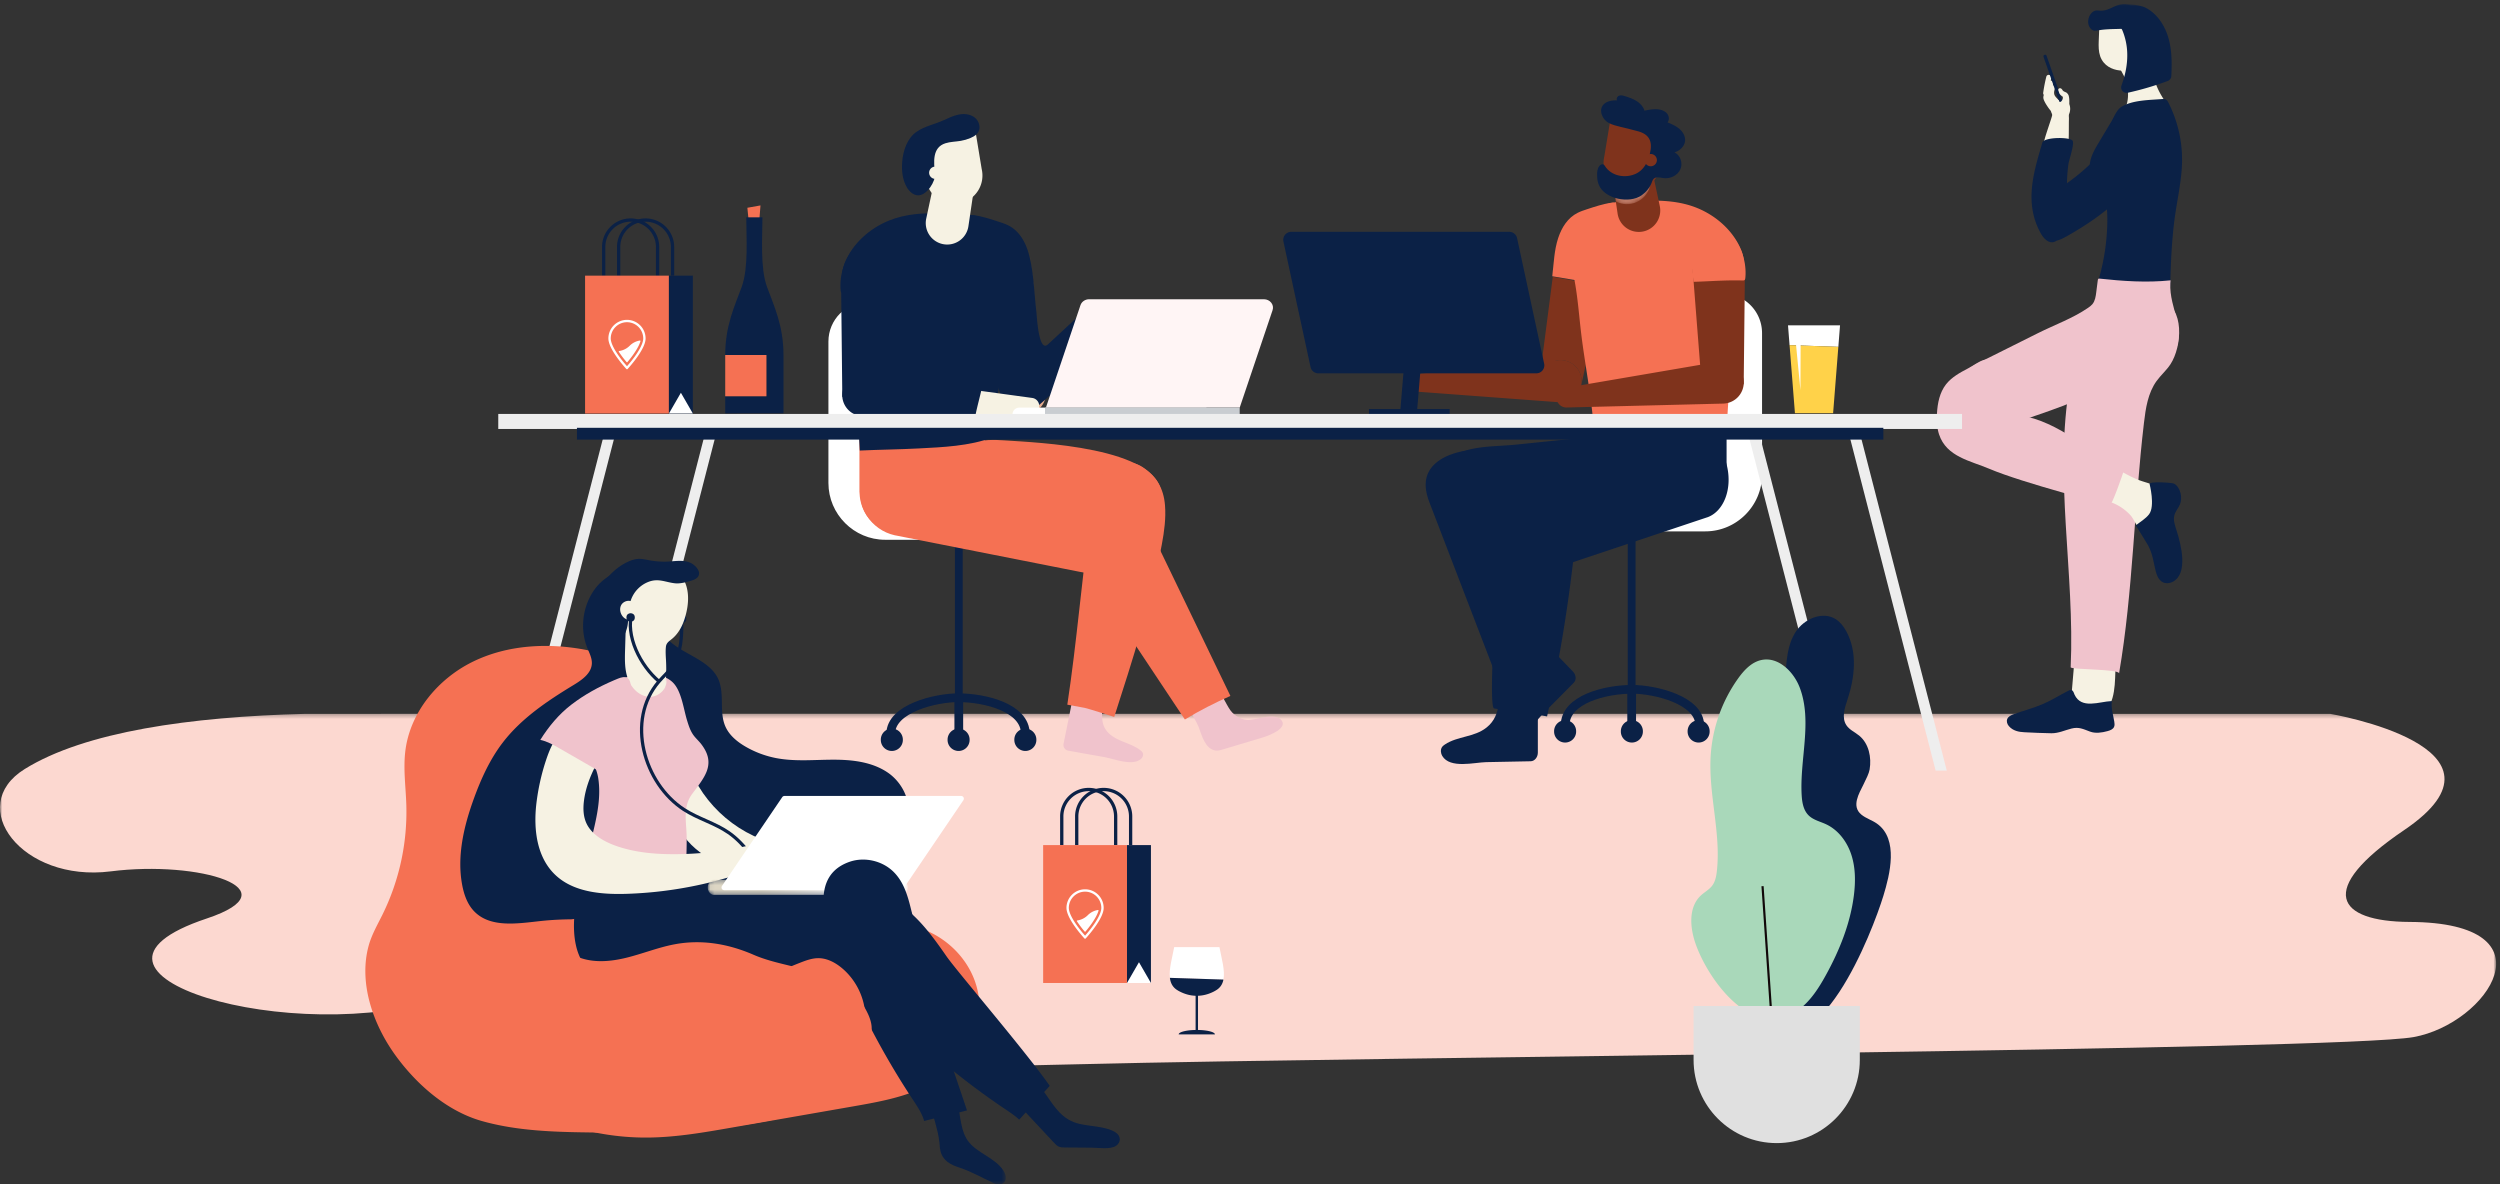 <svg xmlns="http://www.w3.org/2000/svg" xmlns:xlink="http://www.w3.org/1999/xlink" width="572" height="271" viewBox="0 0 572 271">
    <rect x="0" y="0" width="572" height="271" fill="#333333" stroke="none"/>
    <defs>
        <path id="a" d="M0 .3h571.113v81.407H0z"/>
        <path id="c" d="M0 271h571.114V.925H0z"/>
        <path id="e" d="M9.738 1.195l-.642 2.639c-.842 3.45-4.7 5.192-7.84 3.537L.484.424l9.254.771z"/>
        <linearGradient id="f" x1="62.074%" x2="37.36%" y1="93.214%" y2="-39.923%">
            <stop offset="0%" stop-color="#BA7460"/>
            <stop offset="100%" stop-color="#DFAC9A"/>
        </linearGradient>
        <path id="h" d="M2.408.297C.973.297.39 2.478 1.565 3.451c.248.205.542.314.843.314h42.808c1.436 0 2.019-2.182.843-3.155a1.322 1.322 0 0 0-.843-.313H2.408z"/>
        <linearGradient id="i" x1="73.441%" x2="29.097%" y1="51.175%" y2="48.952%">
            <stop offset="0%" stop-color="#FFF"/>
            <stop offset="100%" stop-color="#DDD6C4"/>
        </linearGradient>
        <path id="k" d="M.346.988h18.107v22.501H.346z"/>
        <path id="m" d="M0 271h571.114V.925H0z"/>
        <path id="o" d="M0 271h571.114V.925H0z"/>
    </defs>
    <g fill="none" fill-rule="evenodd">
        <g>
            <g transform="translate(0 163.008)">
                <mask id="b" fill="#fff">
                    <use xlink:href="#a"/>
                </mask>
                <path fill="#FCD8D0" d="M69.826.322c2.053-.05 463.32 0 463.32 0s45.04 7.59 16.912 26.604c-20.262 13.699-15.433 20.921 1.254 21.004 33.634.165 17.811 23.307.92 26.345-16.892 3.038-236.802 4.498-304.711 6.2-148.933 3.733-135.625-1.652-122.076-7.626 13.56-5.977.187-15.77-23.428-7.725-34.638 11.8-92.864-5.275-54.696-17.986 20.01-6.664-1.704-13.355-22.009-10.776C5.007 38.94-8.073 21.463 5.664 12.942 19.4 4.42 43.55.976 69.826.322" mask="url(#b)"/>
            </g>
            <path fill="#0B2146" d="M345.693 151.758c1.218 1.818 2.089 3.543 1.766 5.969-.475 3.566-3.383 5.928-4.15 9.39-.068.312-.118.643-.036.978.161.654.803 1.157 1.428 1.322 3.363.885 6.304-4.06 8.204-5.976l7.173-7.227c.638-.638.552-1.8-.192-2.568l-8.005-8.28-1.177-1.232c-1.949-2.041-4.872-2.267-6.476-.5-1.386 1.527-1.275 4.14.128 6.19.464.678.921 1.311 1.337 1.934"/>
            <mask id="d" fill="#fff">
                <use xlink:href="#c"/>
            </mask>
            <path fill="#0B2146" d="M372.43 157.718h1.781v-39.344h-1.781z" mask="url(#d)"/>
            <path stroke="#0B2146" stroke-width="2" d="M388.9 165.974c0-5.81-10.27-8.246-15.401-8.256-6.108-.012-15.401 2.242-15.401 8.256M373.326 167.527v-9.65" mask="url(#d)"/>
            <path fill="#0B2146" d="M355.578 167.375a2.52 2.52 0 1 0 5.04 0 2.521 2.521 0 1 0-5.04 0M370.852 167.375a2.52 2.52 0 1 0 5.04 0 2.521 2.521 0 1 0-5.04 0M386.125 167.375a2.52 2.52 0 1 0 5.04 0 2.521 2.521 0 1 0-5.04 0" mask="url(#d)"/>
            <path fill="#FFF" d="M375.052 105.167V76.22c0-5.01 4.056-9.071 9.062-9.071h9.978c5.006 0 9.064 4.06 9.064 9.071v32.362c0 7.147-5.842 12.995-12.983 12.995h-32.534a1.528 1.528 0 0 1-1.527-1.53c0-.843.683-1.527 1.527-1.527h4.073c7.367 0 13.34-5.979 13.34-13.353" mask="url(#d)"/>
            <path fill="#0B2146" d="M342.97 160.963c-.388 2.154-.96 4-2.878 5.52-2.818 2.23-6.55 1.904-9.505 3.858-.266.176-.532.38-.705.677-.34.582-.227 1.39.108 1.945 1.801 2.976 7.351 1.47 10.046 1.416l10.175-.2c.903-.014 1.647-.91 1.647-1.98v-11.523l.01-1.703c.017-2.825-1.927-5.022-4.307-4.868-2.057.132-3.792 2.086-4.209 4.538-.136.809-.248 1.583-.381 2.32" mask="url(#d)"/>
            <path fill="#7F331C" d="M357.961 82.498a4.828 4.828 0 0 0-5.65 3.837c-.02.106-.031.212-.044.318l-.005-.002 3.015-23.311 11.537 2.075 1.88-8.505v-.001l-6.886 31.143a4.83 4.83 0 0 0-3.847-5.554" mask="url(#d)"/>
            <path fill="#7A483A" d="M361.83 88.427h-.003c.011-.04.017-.081.028-.122l-.026.122zM368.643 56.002l-.132.632zM361.938 87.948c-.02.121-.052.24-.083.358l.097-.46c-.006.035-.007.068-.014.102M352.397 86.547l9.43 1.88a4.828 4.828 0 0 1-5.498 3.417 4.83 4.83 0 0 1-3.932-5.297M355.14 63.201l1.078-8.887-1.056 8.89z" mask="url(#d)"/>
            <path fill="#F57153" d="M356.532 54.406c.79-2.357 2.147-4.56 4.426-5.707.682-.344 1.41-.584 2.136-.822 1.859-.612 3.728-1.226 5.663-1.511.325-.048.763-.015.837.305.03.126-.015.255-.042.38-.114.51.162.952.093 1.453-.09.648-.333 1.306-.495 1.941-.336 1.311-.67 2.683-.53 4.047.211 2.044-.865 3.766-.865 5.738-.069.324-1.005 4.933-1.036 4.927l-11.557-1.953c.355-2.985.429-5.992 1.37-8.798" mask="url(#d)"/>
            <path fill="#7F331C" d="M356.18 82.426l.003.04c.214-.04.432-.07.656-.08a4.829 4.829 0 0 1 5.034 4.615 4.83 4.83 0 0 1-5.102 5.036v.003l-33.04-2.462-.194-3.961 32.644-3.191z" mask="url(#d)"/>
            <path fill="#0B2146" d="M328.652 111.564a6.96 6.96 0 0 1 .547-2.342c.424-.981-.001-2.065.681-2.837 4.124-4.656 11.344-4.077 16.885-4.646 6.372-.655 12.743-1.31 19.116-1.963 1.153-.12 2.307-.238 3.462-.345.096-.006.19-.022.286-.024 4.273-.086 8.016 4.375 8.36 9.963.344 5.588-2.842 10.187-7.115 10.272-.097.002-.192-.011-.288-.009l-19.59-.159c-4.032-.032-8.048.49-12.086.158-3.428-.28-8.144-.9-9.756-4.906a7.357 7.357 0 0 1-.502-3.162" mask="url(#d)"/>
            <path fill="#0B2146" d="M331.788 104.057c8.558-3.22 12.742 1.72 14.6 8.573a247.644 247.644 0 0 1 7.289 38.984c-.673.338-11.998 1.389-11.901 1.64l-6.052-15.746-8.651-22.51c-1.252-3.256-1.53-6.649 1.673-9.24.897-.725 1.93-1.282 3.042-1.701M362.145 112.356c-.134.177-.261.36-.381.55-3.461 5.512 5.826 6.85 9.175 6.854l11.779.019c6.821 0 12.11-3.423 12.324-10.158V89.247l-14.57.036c-2.911.007-6.136-.382-9.018.022-2.063.289-1.805-.179-2.656 1.859-1.07 2.556-.518 6.614-.984 9.394-.593 3.537-1.736 7.08-4.013 9.849-.541.658-1.145 1.27-1.656 1.949" mask="url(#d)"/>
            <path fill="#0B2146" d="M344.553 115.206c2.648-4.295 20.612-11.732 22.899-13.342a22.26 22.26 0 0 1 16.466-3.787c4.844.783 9.708 1.771 11.246 8.662 1.193 5.355-.873 10.292-4.478 11.602-.081.03-.164.048-.245.077l-33.445 11.185c-.07.03-.134.064-.209.092a4.915 4.915 0 0 1-.548.16c-2.78.646-6.468-.727-9.501-3.693-3.662-3.584-4.285-7.549-2.185-10.956" mask="url(#d)"/>
            <path fill="#F57153" d="M362.075 50.6c.251-.301.516-.591.783-.879.486-.523.984-1.04 1.553-1.472 3.195-2.418 7.775-2.193 11.559-2.317 4.219-.136 8.459.06 12.412 1.687 4.346 1.789 8.228 5.228 10.021 9.633 1.883 4.629-.758 10.4-1.275 15.214a484.102 484.102 0 0 0-2.171 27.733c-4.475-.208-8.958-.244-13.435-.48-5.489-.287-11.67-.529-16.935-2.524-.541-6.735-1.867-13.423-2.718-20.125-.555-4.377-.834-8.874-1.67-13.207-.743-3.858-1.068-9.049 1.265-12.464.19-.277.396-.542.611-.8" mask="url(#d)"/>
            <path fill="#7F331C" d="M375.831 52.988a4.91 4.91 0 0 0 3.91-5.931l-2.418-11.324-8.918 1.612 1.69 11.455a4.908 4.908 0 0 0 5.736 4.188" mask="url(#d)"/>
            <g mask="url(#d)">
                <g transform="translate(368.441 38.714)">
                    <mask id="g" fill="#fff">
                        <use xlink:href="#e"/>
                    </mask>
                    <path fill="url(#f)" d="M9.738 1.195L.484.424l.772 6.947c3.14 1.655 6.998-.087 7.84-3.537l.642-2.639z" mask="url(#g)"/>
                </g>
            </g>
            <path fill="#7F331C" d="M371.914 43.596a6.486 6.486 0 0 0 7.787-4.852l2.193-9.431-13.25-3.085-1.578 9.573a6.492 6.492 0 0 0 4.848 7.795" mask="url(#d)"/>
            <path fill="#0B2146" d="M368.032 28.101c.85.485 1.943.717 2.794.938 1.362.355 2.745.636 4.097 1.032 3.159.927 3.217 3.263 2.265 6.13-.484 1.456-1.424 2.824-2.801 3.498-2.463 1.206-5.72.616-7.184-1.723-.079-.125-.163-.255-.29-.33-.289-.174-.668.001-.9.246-.52.552-.61 1.376-.6 2.135.01.785.098 1.583.406 2.305 1.39 3.247 7.01 4.286 9.74 2.384 1.097-.765 2.02-1.875 2.425-3.133.434-1.354 1.454-1.002 2.67-.837 1.513.206 3.16-.578 3.799-1.968.638-1.389.059-3.268-1.326-3.911 1.199-.367 2.288-1.354 2.417-2.602.108-1.044-.47-2.064-1.261-2.754-.79-.689-1.775-1.106-2.742-1.513.471-.577.346-1.485-.136-2.052-.482-.566-1.233-.837-1.97-.933-1-.13-2.2.094-3.182.305-.275-.93-.982-1.688-1.8-2.206-.82-.52-1.752-.83-2.678-1.116-.43-.132-.898-.26-1.323-.11-.424.151-.724.711-.449 1.07-.928-.024-1.902.077-2.678.588-1.816 1.196-.89 3.647.707 4.557" mask="url(#d)"/>
            <path fill="#7F331C" d="M376.322 36.32a1.404 1.404 0 1 0 2.736.636 1.404 1.404 0 0 0-2.736-.636M398.96 87.916h-9.624l-2.112-26.95a5.381 5.381 0 0 1 2.07-4.653c1.696-1.303 3.846-1.332 5.718-.335 1.341.714 2.315 1.993 2.941 3.38.717 1.588 1.276 3.5 1.257 5.248l-.039 3.666c-.031 2.832-.062 5.664-.091 8.496l-.12 11.148" mask="url(#d)"/>
            <path fill="#F57153" d="M387.477 64.483l-.556-4.828c-.249-2.158-.885-4.483-.151-6.598.293-.845.836-1.636 1.624-2.06.653-.35 1.416-.405 2.143-.354.651.045 1.708.082 2.265.402a13.172 13.172 0 0 1 5.166 5.432 13.16 13.16 0 0 1 1.331 4.441c.095.811.118 1.636.054 2.45-.063.81-.156.823-.902.802-3.638-.098-7.334.206-10.974.313" mask="url(#d)"/>
            <path fill="#7F331C" d="M356.147 90.956a2.249 2.249 0 0 1 1.867-2.181l34.905-5.977.006.042c1.031-.27 2.182-.248 3.431.421 1.35.724 2.36 2.044 2.57 3.563a4.832 4.832 0 0 1-4.694 5.518l-.021-.002v.004l-35.763.893a2.246 2.246 0 0 1-2.3-2.281" mask="url(#d)"/>
            <path fill="#0B2146" d="M351.514 85.42h-49.879a1.83 1.83 0 0 1-1.788-1.444l-6.196-28.718a1.831 1.831 0 0 1 1.789-2.218h49.879a1.83 1.83 0 0 1 1.788 1.445l6.195 28.718a1.83 1.83 0 0 1-1.788 2.218M313.225 94.813h18.455V93.59h-18.455z" mask="url(#d)"/>
            <path fill="#0B2146" d="M324.253 93.685h-3.843l1.022-12.238a1.917 1.917 0 0 1 1.908-1.757c1.12 0 2.002.96 1.909 2.077l-.996 11.918zM344.794 115.487c-3.174 5.959-2.266 14.684-2.574 21.33-.106 2.263-1.61 25.072-.368 25.276 4.033.659 8.109 1.06 12.118 1.826a354.31 354.31 0 0 0 7.268-48.896c.726-9.354-13.681-4.725-16.444.464M218.487 159.641h1.78V120.3h-1.78z" mask="url(#d)"/>
            <path stroke="#0B2146" stroke-width="2" d="M203.798 167.897c0-5.81 10.27-8.246 15.401-8.256 6.108-.011 15.401 2.242 15.401 8.256M219.371 169.45v-9.65" mask="url(#d)"/>
            <path fill="#0B2146" d="M237.12 169.299a2.52 2.52 0 1 1-5.04 0 2.521 2.521 0 1 1 5.04 0M221.846 169.299a2.52 2.52 0 1 1-5.04 0 2.521 2.521 0 1 1 5.04 0M206.572 169.299a2.52 2.52 0 1 1-5.04 0 2.521 2.521 0 1 1 5.04 0" mask="url(#d)"/>
            <path fill="#FFF" d="M217.646 107.091V78.144c0-5.01-4.057-9.071-9.062-9.071h-9.979c-5.005 0-9.063 4.06-9.063 9.071v32.362c0 7.147 5.842 12.995 12.983 12.995h32.534c.843 0 1.526-.685 1.526-1.53 0-.843-.683-1.528-1.526-1.528h-4.073c-7.367 0-13.34-5.978-13.34-13.352" mask="url(#d)"/>
            <path fill="#F0C3CC" d="M280.735 161.254c.24.433.492.859.777 1.263.905 1.286 2.88 2.422 4.501 2.207 1.745-.23 3.455-.85 5.214-.764.647.031 1.329.18 1.793.631 2.03 1.983-2.811 3.755-4.144 4.155-3.03.91-6.063 1.819-9.093 2.727-.568.172-1.164.344-1.747.237-2.351-.43-3.057-3.49-3.769-5.334-.506-1.31-1.364-2.444-1.9-3.738-.403-.97-1.044-3.45-.148-4.3.217-.206.501-.322.76-.474.51-.301.924-.75 1.449-1.026 1.488-.779 3.363.105 4.447 1.39.764.907 1.282 1.986 1.86 3.026" mask="url(#d)"/>
            <path fill="#E6AC8E" d="M229.851 91.313h.002c-.011-.04-.017-.082-.027-.122l.025.122zM223.037 58.887l.132.632zM229.742 90.834c.022.122.052.239.083.357l-.097-.46c.006.035.007.069.014.103" mask="url(#d)"/>
            <path fill="#E6AC8E" d="M239.283 89.433l-9.43 1.88a4.826 4.826 0 0 0 5.498 3.415 4.827 4.827 0 0 0 3.932-5.295M239.242 89.114a4.826 4.826 0 0 0-9.513 1.618l.097.46c.01.04.016.081.027.12l9.43-1.88c-.011-.106-.022-.212-.04-.318" mask="url(#d)"/>
            <path fill="#D18334" d="M236.54 66.086l-1.078-8.887 1.056 8.891z" mask="url(#d)"/>
            <path fill="#F57153" d="M266.183 114.804c-.083-.558-.402-1.073-.43-1.643-.545-10.916-28.59-11.892-35.947-12.406-2.488-.173-5.052-.202-7.393.653-4.244 1.549-8.863 7.139-8.732 11.824.126 4.544 3.223 9.265 8.12 9.415.108.003.215-.008.322-.005l21.917.12c3.471.018 6.93.369 10.402.401 2.73.025 6.142.524 8.562-1.036 2.478-1.596 3.587-4.544 3.179-7.323" mask="url(#d)"/>
            <path fill="#F57153" d="M233.474 112.186c7.054 3.838-5.954 10.439-12.733 10.46l-11.779.018c-6.821 0-12.11-3.422-12.324-10.157V92.132l26.116.064s3.057 15.82 10.72 19.99" mask="url(#d)"/>
            <path fill="#F57153" d="M258.997 115.353c-5.482-3.658-27.607-9.031-30.623-10.22-5.972-2.352-12.553-3.335-18.934-2.492-5.41.715-11.086 1.63-12.43 7.742-1.202 5.475 2.256 10.888 7.725 12.092.124.027.247.04.37.067l50.822 10.046c.113.03.221.067.335.092.272.06.544.104.82.135 3.99.454 7.203-1.871 8.085-5.883.964-4.39-1.543-8.49-6.17-11.579" mask="url(#d)"/>
            <path fill="#F0C3CC" d="M252.156 163.666c.022 1.525.234 2.863 1.591 4.155 1.995 1.898 5.09 2.168 7.236 3.894.193.156.382.33.483.557.197.443-.007.981-.357 1.316-1.883 1.8-6.21.037-8.406-.355l-8.289-1.48a1.328 1.328 0 0 1-1.073-1.571l1.592-7.885.226-1.167a3.512 3.512 0 0 1 4.193-2.763c1.663.361 2.812 1.928 2.813 3.66 0 .572-.016 1.116-.009 1.639" mask="url(#d)"/>
            <path fill="#0B2146" d="M224.96 68.043l.112-.018-.111.018zm.316-.053l.324-.055-.324.055zm25.517.59l-11.016 10.206c-2.175 2.015-2.535-6.51-2.666-7.596-.554-4.568-.573-9.493-1.963-13.898-.79-2.358-2.147-4.56-4.425-5.708-.682-.344-1.411-.584-2.137-.822-1.858-.611-3.728-1.226-5.663-1.51-.325-.049-.763-.014-.837.305-.029.126.015.255.042.38.114.51-.162.952-.092 1.452.09.649.332 1.307.494 1.941.336 1.313.67 2.683.53 4.047-.192 1.854.508 3.839.85 5.654l-.653-3.425c.83 4.95 1.623 9.905 2.38 14.867.714 4.68 1.18 9.439 2.681 13.952.496 1.53 1.242 4.24 2.97 4.859 1.464.524 2.915 1.207 4.387.707a4.94 4.94 0 0 0 1.969-1.24l19.876-17.438c-1.14-1.293-5.59-5.435-6.727-6.732z" mask="url(#d)"/>
            <path fill="#F57153" d="M281.514 159.226l-17.39-36.07c-.068-.122-2.104-4.004-2.179-4.124-2.197-3.543-11.223-5.482-14.992-3.625-3.769 1.858-3.58 5.477-1.383 9.02.085.137 1.428 3.942 1.428 3.942l24.1 36.253c3.347-2.042 6.836-3.812 10.416-5.396" mask="url(#d)"/>
            <path fill="#0B2146" d="M229.605 53.485c-.251-.3-.516-.591-.783-.878-.486-.524-.984-1.042-1.553-1.473-3.195-2.418-7.775-2.193-11.559-2.316-4.219-.137-8.459.059-12.412 1.686-4.346 1.789-8.228 5.228-10.021 9.634-1.883 4.629.758 10.398 1.275 15.213.99 9.221 1.713 18.47 2.171 27.733 4.475-.208 8.958-.244 13.435-.479 5.489-.287 11.67-.53 16.936-2.524.54-6.736 1.866-13.423 2.717-20.125.555-4.378.834-8.874 1.67-13.207.743-3.859 1.068-9.05-1.265-12.464-.19-.278-.396-.542-.611-.8" mask="url(#d)"/>
            <path fill="#F57153" d="M261.312 106.8c-2.528-1.635-6.415-1.26-8.6 1.094-.881.948-1.443 2.15-1.855 3.378-.697 2.072-1.002 4.253-1.303 6.42-2.015 14.496-3.162 29.094-5.352 43.536-.002.019 3.732.685 3.975.73.763.14 6.755 2.079 6.756 2.076 4.191-13.009 8.393-26.06 10.898-39.495.543-2.914.962-5.973.72-8.94-.32-3.917-1.978-6.69-5.24-8.8" mask="url(#d)"/>
            <path fill="#F6F2E3" d="M215.849 55.874a4.911 4.911 0 0 1-3.912-5.932l2.42-11.324 8.918 1.612-1.69 11.455a4.907 4.907 0 0 1-5.736 4.189" mask="url(#d)"/>
            <path fill="#F6F2E3" d="M219.766 46.482a6.486 6.486 0 0 1-7.787-4.853l-2.193-9.43 13.25-3.085 1.578 9.573a6.493 6.493 0 0 1-4.848 7.795" mask="url(#d)"/>
            <path fill="#0B2146" d="M223.408 30.74c-.38.365-.87.628-1.36.836-.709.3-1.452.52-2.21.65-1.177.202-2.395.195-3.533.556-3.065.972-2.65 4.355-2.385 6.945.183 1.799-1.86 4.946-3.786 4.97-1.137.014-2.093-.88-2.665-1.864-.992-1.706-1.198-3.768-1.052-5.737.198-2.658 1.141-5.462 3.337-6.97 1.858-1.275 4.007-1.65 6.02-2.56 1.155-.52 2.303-1.094 3.544-1.344 1.241-.251 2.62-.137 3.634.62 1.016.757 1.515 2.264.883 3.362-.116.2-.26.378-.427.536" mask="url(#d)"/>
            <path fill="#F6F2E3" d="M215.358 39.205a1.404 1.404 0 1 1-2.736.636 1.404 1.404 0 0 1 2.736-.636" mask="url(#d)"/>
            <path fill="#0B2146" d="M192.72 90.801h9.624l2.113-26.95a5.381 5.381 0 0 0-2.072-4.653c-1.695-1.303-3.845-1.33-5.717-.335-1.341.715-2.315 1.994-2.941 3.38-.717 1.589-1.276 3.5-1.257 5.25l.04 3.664.09 8.497.12 11.147" mask="url(#d)"/>
            <path fill="#0B2146" d="M204.203 67.368l.557-4.827c.248-2.159.884-4.483.15-6.598-.293-.846-.835-1.637-1.624-2.06-.653-.35-1.416-.406-2.143-.355-.651.045-1.708.083-2.265.402a13.184 13.184 0 0 0-5.166 5.433 13.174 13.174 0 0 0-1.33 4.44 12.627 12.627 0 0 0-.055 2.45c.063.812.156.823.902.803 3.639-.1 7.334.205 10.974.312" mask="url(#d)"/>
            <path fill="#F6F2E3" d="M236.172 91.049l-29.635-4.055c-1.94.146-3.872.33-5.791.601-.872 2.592-1.96 5.101-2.992 7.634l38.19-.496a1.849 1.849 0 0 0 1.824-1.754c.05-.961-.643-1.8-1.596-1.93" mask="url(#d)"/>
            <path fill="#F6F2E3" d="M241.128 97.42c-1.642-1.96-3.798-3.077-6.115-3.442-1.09-.172-.999 1.076.022 1.235a8.667 8.667 0 0 1 5.012 2.611c.57.594 1.613.232 1.08-.404" mask="url(#d)"/>
            <path fill="#0B2146" d="M223.09 95.219c.057-.179.105-.359.163-.536.303-1.57 1.318-5.286 1.596-6.866l-26.089-2.133-.005.042a4.851 4.851 0 0 0-1.136-.162 4.831 4.831 0 0 0-4.913 4.746 4.831 4.831 0 0 0 4.742 4.917l.02-.001v.003l25.622-.01z" mask="url(#d)"/>
            <path fill="#FFF" d="M276.023 94.813H231.65c0-.858.694-1.552 1.551-1.552h42.822v1.552z" mask="url(#d)"/>
            <path fill="#FFF5F5" d="M283.646 93.26h-44.34l7.908-23.44c.272-.807 1.079-1.355 1.992-1.355h39.968c1.407 0 2.412 1.26 1.992 2.501l-7.52 22.295z" mask="url(#d)"/>
            <path fill="#C9CDD1" d="M239.094 94.813h44.552v-1.552h-44.552z" mask="url(#d)"/>
            <path fill="#F6F2E3" d="M493.51 19.835c-1.055-2.534-1.145-5.117-1.293-7.737-1.06-.331-2.832.188-4.191.423-.82.14-3.45.207-3.687 1.089-.211.791 1.77 3.79 2.05 4.73.559 1.87.73 3.906.13 5.761a7.72 7.72 0 0 1-2.452 3.56c-.627.515-1.36.969-1.695 1.708-.71 1.564 1.273 2.407 2.41 2.737 2.662.772 4.382-3.404 7.073-4.067 1.848-.456 5.42-.505 4.573-3.33-1.118-1.54-2.186-3.119-2.917-4.874" mask="url(#d)"/>
            <path fill="#F6F2E3" d="M488.302 15.976c1.949-.298 1.556 1.74 2.947.343.32-.322 1.831-2.992 1.742-3.438-.551-2.753-.702-6.373-1.983-7.634-1.508-1.484-4.3-1.708-6.268-1.88-1.367-.122-2.909.146-3.741 1.237-.667.873-.719 2.054-.743 3.153-.05 2.249-.461 4.728 1.086 6.566 1.246 1.48 3.222 1.942 5.082 1.841.775-.041 1.024-.246 1.8-.265.102-.003.214 0 .298.06.084.06-.138-.047-.22.017M476.368 144.314c-.164.174-.31.36-.438.557-.865 1.336-1.024 2.995-1.158 4.582l-.746 8.8c-.411 4.856 4.555 8.67 8.079 4.024 2.301-3.034 1.666-8.024 2.06-11.587.18-1.621 1.348-4.391.578-5.972-1.478-3.03-6.289-2.632-8.375-.404" mask="url(#d)"/>
            <path fill="#0B2146" d="M483.105 160.409c-2.75.103-6.877 1.947-8.464-1.497-.16-.406-.284-.93-.709-1.033-.237-.057-.48.053-.699.164-2.001 1.012-3.866 2.217-5.922 3.086-2.166.916-4.381 1.485-6.592 2.282-.587.212-1.217.51-1.458 1.087-.227.546-.019 1.198.371 1.643.94 1.07 2.223 1.34 3.572 1.4 2.035.09 4.161.21 6.173.23 1.588.016 3.058-.69 4.568-1.074 1.685-.43 2.68.109 4.247.692 1.274.473 2.698.248 4.01-.107.592-.161 1.243-.403 1.494-.962.173-.386.11-.833.045-1.251-.231-1.453-.811-3.213-.533-4.663l-.103.003" mask="url(#d)"/>
            <path fill="#F0C3CC" d="M481.288 70.176c3.242-3.428 8.694-2.823 13.162-1.5 5.46 1.62 4.8 10.621 2.154 14.662-.914 1.397-2.212 2.502-3.19 3.855-1.963 2.72-2.479 6.196-2.873 9.529-2.257 19.091-2.46 38.426-5.7 57.375.182-1.062-11.096-.836-11.069-1.43.983-21.563-3.915-43.525-.167-64.96 1.071-6.128 3.338-12.274 7.326-17.126.116-.141.235-.276.357-.405" mask="url(#d)"/>
            <path fill="#0B2146" d="M497.625 49.529c.023-.17.047-.338.072-.507.598-4.085 1.524-8.147 1.561-12.275a28.709 28.709 0 0 0-1.22-8.504 28.694 28.694 0 0 0-1.643-4.225c-.577-1.197-.676-1.44-1.929-1.34-2.8.22-6.539.235-9.023 1.724-1.16.695-1.735 2.346-2.428 3.505l-2.833 4.741c-.802 1.342-1.619 2.718-1.926 4.252-.308 1.533-.015 3.281 1.132 4.344 1.307 1.211 2.366 1.176 2.46 3.066.105 2.134.336 4.235.307 6.377a49.761 49.761 0 0 1-1.797 12.614c-.19.683-.81 2.086-.29 2.725.43.526 1.74.35 2.321.42 2.775.33 5.556.592 8.344.783 1.22.084 2.443.154 3.666.163 1.819.013 2.094-.162 2.145-2.05.11-4.132.26-8.267.671-12.382.115-1.146.25-2.29.41-3.431" mask="url(#d)"/>
            <path fill="#F0C3CC" d="M496.579 64.796c.012-.22.036-.44.059-.658-5.47.579-10.96.183-16.435-.408-.253.134-.215.31-.31.974-.102.719-.18 1.44-.27 2.161-.12.964-.265 1.986-.885 2.734-.276.332-.63.588-.986.833-3.498 2.403-7.653 3.889-11.442 5.78l-11.331 5.66c-2.102 1.05-4.957 2.282-6.273 4.352-1.295 2.037.107 5.449.91 7.553 1.529 4.004 3.64 5.608 7.958 4.1 7.572-2.647 15.515-4.94 22.648-8.656 1.719-.896 3.414-1.885 5.28-2.405 4.666-1.3 8.946-.813 11.717-5.556 3.36-5.75-.976-10.608-.64-16.464" mask="url(#d)"/>
            <path fill="#F6F2E3" d="M467.482 21.221c.173-1.235.41-2.456.713-3.666.185-.743 1.334-.429 1.148.317-.047.187-.089.375-.132.562.347.013.698.301.584.74-.03.114-.064.228-.098.343a.666.666 0 0 1 .61.245c-.162.624-.457 1.208-.273 1.869.18.642 1.199 1.295 1.147 1.61-.001.008.014.006.022.01l.09.074c.046.037.106-.002.109-.045a.25.25 0 0 0 .097-.043c.794.988 1.993 1.367 1.865 4.352-.031.743.052 5.827-.25 5.816-.985-.037-2.757-.453-3.734-.576-.194-.024-1.668 1.21-1.754 0-.056-.791 1.926-6.113 1.91-6.496a1.054 1.054 0 0 0-.07-.337c-.158-.26-.14-.504-.337-.743a6.09 6.09 0 0 1-.204-.25V25c-.051-.063-.1-.128-.146-.19-.411-.571-.919-1.332-1.164-1.998-.16-.43-.101-.692 0-1.104a.622.622 0 0 1-.133-.488" mask="url(#d)"/>
            <path fill="#0B2146" d="M494 29.446c-.133-.615-.394-1.194-.806-1.668-1.428-1.641-4.151-1.441-5.967-.245-1.817 1.195-3.002 3.111-4.326 4.837-2.572 3.349-5.811 6.486-9.2 8.985-.254.187-.512.376-.773.564a35.95 35.95 0 0 1 .33-4.387c.12-.864 1.107-3.675 1.048-4.902-.009-.205-.047-.366-.125-.466-.65-.852-6.504-.824-6.886.462-2.079 7.004-4.164 13.837-.402 20.709.638 1.165 1.787 2.412 3.058 2.03.206-.063.393-.167.568-.291.758-.18 1.514-.544 2.192-.925 8.628-4.83 15.71-10.566 20.17-19.581.533-1.08 1.032-2.2 1.185-3.394a5.159 5.159 0 0 0-.065-1.728M471.945 24.461c.192-.067.3-.259.242-.428l-3.939-11.297c-.058-.17-.263-.252-.455-.185-.193.068-.301.259-.242.428l3.938 11.298c.059.169.263.251.456.184" mask="url(#d)"/>
            <path fill="#F6F2E3" d="M470.651 23.03c.158-.348.31-.18.44-.004.015.112.052.231.166.278.106.044.222-.002.305-.07.228-.185.415-.562.43-.854.005-.006.012-.012.016-.019a.503.503 0 0 1-.057-.246 2.738 2.738 0 0 0-.112-.078c-.279-.188-.492-.372-.644-.647l-.253-.725c-.121-.479.568-.737.925-.1.245.434.755.472.975.656.277.232.48.521.52.887l.001.004c.093.351.114.945.091 1.591.007.05.013.1.018.151.376 1.073.168 2.2-.59 3.094-.106.122-.28-.055-.178-.177.028-.033.054-.067.08-.101a.109.109 0 0 1-.03-.073c-.446-.07-1.179-.695-1.703-1.791-.143-.3-.319-.531-.379-.766-.251-.2-.164-.693-.02-1.01M486.613 8.749c.066-.153.154-.287.272-.39.511.015.99.31 1.181.819.216.571.015 1.41-.683 1.493a1.422 1.422 0 0 1-.945-.236 8.401 8.401 0 0 1-.014-.541c.028-.388.087-.77.189-1.145M476.346 110.055c-.003.08-.002.16 0 .24.068 1.467 1.273 2.655 2.595 3.29 1.322.635 2.798.868 4.174 1.375a11.141 11.141 0 0 1 4.377 2.981c.987 1.093 1.66 3.62 3.231 3.853 1.368.201 2.407-.89 2.88-2.018.485-1.155 1.14-2.352 1.473-3.567.343-1.248.29-2.668-.447-3.731-1.128-1.633-3.362-1.92-5.217-2.625-1.814-.69-3.477-1.7-5.207-2.567-1.42-.713-3.424-1.885-5.08-1.783-1.343.082-2.031 1.615-2.427 2.903-.165.538-.333 1.089-.352 1.649" mask="url(#d)"/>
            <path fill="#0B2146" d="M491.817 110.7c.01.036 1.321 5.082-.108 6.965-.766 1.008-2.043 1.758-3.042 2.532.003-.002 2.686 4.327 2.882 4.706 1.007 1.941 1.156 3.708 1.667 5.744.258 1.027.71 2.124 1.664 2.584.689.332 1.53.252 2.21-.095 3.69-1.88 1.891-8.663.931-11.693-.374-1.18-.844-2.422-.505-3.611.248-.873.904-1.595 1.26-2.435.6-1.417.195-3.878-1.337-4.734-.492-.275-5.772-.542-5.622.037" mask="url(#d)"/>
            <path fill="#F0C3CC" d="M455.21 107.281c-4.367-1.855-9.862-2.75-11.552-7.887-.51-1.553-.572-3.219-.478-4.85.135-2.333.623-4.743 2.055-6.59 1.3-1.674 3.233-2.71 5.11-3.698 2.362-1.245 4.64-3.558 6.452-.433.9 1.554 1.448 3.388 2.125 5.047.57 1.394 2.152 3.79 2.152 5.273.105.255.22.525.446.683.186.13.422.165.647.201 4.469.69 8.575 2.852 12.387 5.285 3.77 2.407 7.745 4.739 11.4 7.272-.262.969-2.77 8.078-3.227 8.011-.419-.06-19.963-5.104-27.518-8.314" mask="url(#d)"/>
            <path fill="#0B2146" d="M486.709 12.104c.086 2.542-.426 5.071-1.315 7.461-.346.934.487 1.867 1.458 1.653a68.047 68.047 0 0 0 9.134-2.698c.47-.175.792-.618.816-1.12.134-2.824.143-5.68-.58-8.406-.792-2.992-2.588-5.853-5.348-7.252-1.537-.779-7.609-1.629-7.51 1.277.039 1.137 1.792 2.859 2.25 3.96a14.718 14.718 0 0 1 1.095 5.125" mask="url(#d)"/>
            <path fill="#0B2146" d="M478.602 6.78a1.558 1.558 0 0 1-.127-.106c-.997-.9-.882-2.63.011-3.633.254-.285.571-.531.944-.615.32-.071.654-.017.982.01 2.376.197 3.84-1.913 6.081-1.442 1.31.274 2.513 1.242 2.835 2.541.412 1.666-.582 2.795-2.19 2.954-2.404.238-4.766.033-7.18.476-.304.056-.619.116-.917.037a1.267 1.267 0 0 1-.439-.222" mask="url(#d)"/>
            <path fill="#EEE" d="M114.003 98.148H448.91v-3.439H114.003z" mask="url(#d)"/>
            <path fill="#EEE" d="M445.423 176.307h-2.549l-20.839-80.935h2.549zM422.362 176.307h-2.549l-20.84-80.935h2.55zM118.393 176.307h2.548l20.84-80.935h-2.55zM141.454 176.307h2.549l20.84-80.935h-2.55z" mask="url(#d)"/>
            <path fill="#0B2146" d="M132.004 100.574h298.905v-2.695H132.004zM426.375 179.464c-1.042 2.123-2.831 5.01-.488 6.924 1.058.866 2.427 1.26 3.546 2.048 5.043 3.547 2.956 11.726 1.48 16.541-2.445 7.99-14.974 40.921-28.207 28.982-1.789-1.613-2.613-4.02-3.227-6.351-2.375-9.027-2.62-18.472-2.481-27.806.03-1.927.086-3.913.873-5.67.787-1.76 2.494-3.248 4.417-3.177 1.924.073 3.646 2.234 2.837 3.982 1.674-3.618 1.155-10.015 1.709-14.014 1.189-8.6 1.325-17.254 1.7-25.931.154-3.582.366-7.35 2.289-10.374 1.922-3.024 6.185-4.872 9.206-2.947 1.055.673 1.83 1.712 2.426 2.813 2.578 4.773 1.911 10.526.274 15.492-.649 1.963-1.417 4.25-.268 5.968.707 1.058 1.964 1.58 2.946 2.39 2.178 1.797 2.837 4.951 2.362 7.736-.154.901-.762 2.106-1.394 3.394" mask="url(#d)"/>
            <path fill="#A9D8BA" d="M387.943 215.916c-1.294-3.694-1.654-8.343 1.202-11.016.85-.795 1.93-1.351 2.625-2.286.7-.941.919-2.15 1.048-3.317.97-8.74-1.93-17.508-1.42-26.286a34.155 34.155 0 0 1 6.268-17.763c1.35-1.888 3.056-3.74 5.324-4.234 3.874-.843 7.438 2.677 8.823 6.395 2.868 7.707-.056 16.277.407 24.488.094 1.68.395 3.483 1.593 4.664 1.075 1.06 2.641 1.396 4.007 2.037 2.81 1.318 4.811 4.025 5.77 6.979.96 2.954.97 6.142.586 9.224-.804 6.465-3.283 12.624-6.426 18.329-1.565 2.841-3.349 5.646-5.888 7.664-10.188 8.104-20.841-6.084-23.92-14.878" mask="url(#d)"/>
            <path stroke="#110809" stroke-width=".5" d="M403.266 202.757l2.883 42.321" mask="url(#d)"/>
            <path fill="#E0E0E0" d="M406.508 261.542c-10.503 0-19.017-8.523-19.017-19.036V230.17h38.033v12.336c0 10.513-8.514 19.036-19.016 19.036" mask="url(#d)"/>
            <path fill="#0B2146" d="M155.12 141.542v.104c0 1.229 1.907 1.23 1.907 0v-.104c0-1.229-1.907-1.23-1.907 0" mask="url(#d)"/>
            <path fill="#F57153" d="M170.11 219.85c-5.73-4.056-8.69-11.724-9.321-18.945-.748-8.547.892-17.171.13-25.717-1.331-14.904-12.644-23.728-26.743-26.472-8.699-1.694-18.024-1.219-25.984 2.678-7.96 3.897-14.324 11.528-15.438 20.327-.526 4.154.093 8.355.216 12.54a53.165 53.165 0 0 1-5.404 24.892c-1.172 2.386-2.535 4.709-3.23 7.274-2.323 8.57 1.092 18.047 6.115 24.996 4.829 6.68 11.808 12.818 19.827 15.077 7.89 2.223 16.182 2.49 24.377 2.6 13.652.185 27.394-.03 40.801-2.606 4.571-.877 9.147-2.05 13.224-4.296 4.077-2.245 7.651-5.67 9.313-10.022.926-2.422 1.216-5.2.202-7.586-.926-2.176-2.804-3.776-4.643-5.26-2.3-1.855-4.682-3.687-7.438-4.749-4.019-1.547-8.543-1.346-12.564-2.887a15.66 15.66 0 0 1-3.44-1.845" mask="url(#d)"/>
            <path fill="#0B2146" d="M136.593 134.155c-3.185 3.824-4.075 9.425-2.234 14.05.47 1.18 1.116 2.359 1.057 3.63-.105 2.234-2.259 3.73-4.17 4.89-5.988 3.635-11.948 7.614-16.212 13.174-2.932 3.824-4.956 8.27-6.603 12.8-2.29 6.301-3.907 13.095-2.7 19.69.413 2.262 1.205 4.544 2.818 6.181 3.665 3.717 9.727 2.763 14.913 2.187 12.17-1.357 24.407.897 36.582 2.21 3.298.357 6.667.64 9.907-.069 5.219-1.144 9.572-4.749 13.093-8.768 2.065-2.358 3.976-4.943 6.616-6.633 2.883-1.844 6.357-2.444 9.612-3.5 3.255-1.057 6.595-2.847 7.95-5.992 1.716-3.98-.539-8.822-4.122-11.255-3.584-2.432-8.122-2.942-12.452-2.935-4.33.008-8.705.456-12.961-.343a22.474 22.474 0 0 1-7.073-2.622c-1.935-1.118-3.767-2.612-4.66-4.664-1.48-3.403-.079-7.568-1.666-10.923-2.58-5.462-11.587-6.008-13.087-11.86-.6-2.347.296-4.781.595-7.186 1.291-10.375-11.058-7.038-15.203-2.062" mask="url(#d)"/>
            <path fill="#F6F2E3" d="M157.42 174.703c3.29 9.678 12.212 17.203 22.3 18.807-1.246 2.143-1.766 4.104-2.436 6.492-6.936.094-14.182-1.847-19.12-6.724-4.937-4.877-6.895-13.055-3.377-19.039.428-.73 2.36-.338 2.633.464" mask="url(#d)"/>
            <path stroke="#0B2146" stroke-width=".75" d="M156.002 142.028c-.013 3.58-.095 7.4-2.109 10.36" mask="url(#d)"/>
            <path fill="#F0C3CC" d="M160.826 170.78a10.538 10.538 0 0 0-.415-.568c-.549-.706-1.235-1.298-1.758-2.023-.723-1.003-1.097-2.207-1.46-3.389-.818-2.655-1.27-6.72-3.252-8.658-1.54-1.507-3.948-1.942-6.014-1.914-4.145.057-8.89 1.963-11.726 5.037-2.021 2.192-3.285 5.152-3.118 8.13.225 3.989 3.186 6.71 3.795 10.661 1.117 7.25-2.26 14.376-3.11 21.663-.092.791-.15 1.617.136 2.36 1.007 2.606 7.782 2.405 10.076 2.61 4.012.356 8.632 1.32 12.414-.507.5-4.144.74-8.32.719-12.495-.018-3.48-.982-6.997 1.218-9.984 2.71-3.68 5.432-6.618 2.495-10.922" mask="url(#d)"/>
            <path fill="#F6F2E3" d="M152.01 158.602a36.05 36.05 0 0 0 .378-7.389c-.056-1.075-.148-2.185-.024-3.257.103-.884.737-1.248 1.407-1.798 1.334-1.097 2.222-2.66 2.776-4.297 1.352-3.987 1.527-8.83-2.19-11.631-2.102-1.584-5.19-1.865-7.397-.433-3.142 2.04-3.574 6.389-3.685 10.134l-.257 8.744c-.065 2.223-.122 4.508.638 6.597.76 2.09 2.54 3.965 4.752 4.153 2.214.188 4.523-1.92 3.998-4.08" mask="url(#d)"/>
            <path fill="#F6F2E3" d="M148.583 146.371c-1.31-.683-2.366-1.765-3.363-2.858-.284-.312-.598-.644-1.015-.71-.791 3.703-.522 7.55-.033 11.305.05.392.11.802.336 1.128.374.54 1.135.708 1.77.544.638-.163 1.172-.593 1.643-1.052 1.05-1.023 1.9-2.251 2.487-3.595.324-.74.568-1.514.91-2.244.308-.661.862-1.256 1.127-1.901-.515-.19-1.233.07-1.801.014a5.665 5.665 0 0 1-2.061-.63" mask="url(#d)"/>
            <path stroke="#0B2146" stroke-width=".75" d="M153.894 152.388c-.896 1.317-2.12 2.371-3.159 3.579-7.595 8.832-3.41 23.293 5.743 29.25 3.224 2.098 7.075 3.102 10.239 5.291 3.983 2.757 6.507 7.117 8.9 11.333M144.641 140.047c-1.67 5.332 1.889 12.323 6.188 15.887" mask="url(#d)"/>
            <path fill="#F57153" d="M136.684 209.015c-8.57 1.426-16.653 5.638-22.734 11.848-2.286 2.334-4.327 5.001-5.393 8.091-2.025 5.865-.184 12.596 3.662 17.46 3.847 4.865 9.447 8.07 15.26 10.225a58.46 58.46 0 0 0 20.72 3.635c6.42-.049 12.776-1.156 19.099-2.26l27.74-4.846c5.097-.89 10.242-1.794 15.02-3.779 4.779-1.983 9.228-5.168 11.78-9.672 2.708-4.778 3.009-10.805.961-15.901s-6.358-9.193-11.485-11.152c-3.803-1.453-7.93-1.764-11.99-2.061l-32.32-2.363c-11.748-.859-23.756-1.695-35.142 1.33" mask="url(#d)"/>
            <path fill="#0B2146" d="M244.43 256.13c.766.455 1.635.81 2.649 1.033 2.366.522 4.854.537 7.12 1.391.921.348 1.898.98 2.001 1.96.07.66-.314 1.323-.877 1.674-1.376.857-3.966.412-5.489.4-2.072-.015-4.145-.017-6.217-.046-.472-.003-.958-.01-1.389-.203-.415-.186-.738-.527-1.048-.86l-8.522-9.126c-.505-.541-1.049-1.21-.894-1.933.74-3.476 3.983-4.548 6.037-2.02 2.277 2.805 3.702 5.992 6.63 7.73" mask="url(#d)"/>
            <path fill="#0B2146" d="M216.557 218.799c-2.358-3.4-4.872-6.9-7.913-9.67-.426-1.011-1.17-1.896-2.028-2.533-1.556-1.157-3.414-1.634-5.309-1.899a4.667 4.667 0 0 0-1.005-.125c-.455-.049-.91-.093-1.361-.132l-26.02-2.278c-6.1-.534-12.202-1.068-18.312-1.478-2.506-.168-5.017-.316-7.528-.25-1.607.042-4.722 1.083-5.964-.466-.411-.513-.648-1.17-1.055-1.688-1.202-1.532-3.588-1.346-5.034-.085-1.448 1.262-2.146 3.263-2.612 5.208-.93 3.878-1.573 8.768-.631 12.924a13.297 13.297 0 0 0 1.058 3.022c1.991 3.97 5.832 6.647 9.789 7.824 4.989 1.484 10.274.99 15.428.485l9.275-.91c5.434-.533 10.875-1.066 16.259-2.024 4.18-.744 8.362-1.784 12.35-3.32.177.365.36.724.55 1.078 2.514 4.66 6.124 8.506 9.838 12.112a169.76 169.76 0 0 0 23.709 19.216c1.086.728 2.194 1.457 3.147 2.368 1.507-1.625 5.506-6.082 6.989-7.732-5.34-7.695-21.233-26.207-23.62-29.647" mask="url(#d)"/>
            <path fill="#F6F2E3" d="M128.107 167.715c-1.578 1.882-2.501 4.144-3.241 6.41a50.445 50.445 0 0 0-2.127 9.604c-.749 6.22.079 13.314 5.36 17.34 4.177 3.183 10.08 3.622 15.53 3.432 10.468-.364 20.854-2.517 30.454-6.316.078-1.979-.155-3.325-.592-5.265a75.766 75.766 0 0 1-18.903 2.519c-4.62.03-9.312-.377-13.619-1.894-2.783-.981-5.517-2.565-6.73-5.04-.793-1.62-.852-3.46-.637-5.221.693-5.626 3.981-10.676 7.194-15.529-3.634-2.891-9.761-3.528-12.689-.04" mask="url(#d)"/>
        </g>
        <g transform="translate(161 201)">
            <mask id="j" fill="#fff">
                <use xlink:href="#h"/>
            </mask>
            <path fill="url(#i)" d="M2.408.297C.973.297.39 2.478 1.565 3.451c.248.205.542.314.843.314h42.808c1.436 0 2.019-2.182.843-3.155a1.322 1.322 0 0 0-.843-.313H2.408z" mask="url(#j)"/>
        </g>
        <path fill="#FFF" d="M206.126 203.675h-40.423a.622.622 0 0 1-.512-.971l13.785-20.318a.618.618 0 0 1 .511-.271h40.425c.496 0 .79.558.512.971l-13.786 20.317a.615.615 0 0 1-.512.272"/>
        <g transform="translate(211.678 247.51)">
            <mask id="l" fill="#fff">
                <use xlink:href="#k"/>
            </mask>
            <path fill="#0B2146" d="M9.708 13.41c2.015 2.914 6.226 3.876 8.184 6.896 1.393 2.15.026 3.94-2.279 2.859-2.535-1.19-5.11-2.651-7.744-3.518-2.041-.672-3.841-1.534-4.381-3.878-.146-.636-.169-1.294-.235-1.944-.154-1.507-.546-2.978-.938-4.441-.265-.995-.532-1.995-.958-2.931C.88 5.407-.198 4.023.68 2.837 2.605.24 5.542.378 6.808 3.253c1.352 3.069.963 6.781 2.598 9.675.093.166.195.327.302.482" mask="url(#l)"/>
        </g>
        <path fill="#0B2146" d="M210.025 213.712c1.215 4.119 1.984 8.367 2.857 12.595 1.948 9.436 5.485 19.077 8.365 27.754-2.064.563-7.732 1.865-9.796 2.429-.501-1.767-1.552-3.315-2.563-4.846a182.419 182.419 0 0 1-15.259-28.217c-3.122-7.233-10.341-22.308.679-26.22 3.545-1.26 7.785-.233 10.37 2.51 3.203 3.398 3.512 8.285 4.892 12.527.159.487.31.976.455 1.468M153.012 128.474c1.684-.098 3.453-.396 4.984.31 1.281.592 2.92 2.48 1.235 3.616-.394.266-.862.401-1.32.532-1.166.33-2.368.665-3.569.517-2.157-.264-3.658-1.156-5.869-.358a6.897 6.897 0 0 0-4.08 4.086c-.626 1.733-.528 3.633-.742 5.464-.413 3.536-3.303 6.756-6.935 4.271-1.223-.836-1.904-2.316-2.047-3.796-.142-1.479.195-2.965.667-4.374 1.35-4.043 4.096-8.089 7.977-10.041.885-.446 1.839-.799 2.828-.832.866-.027 1.717.19 2.57.345 1.39.252 2.809.342 4.22.264.027 0 .053-.003.08-.004"/>
        <path fill="#F6F2E3" d="M146.03 138.88c-.641-1.136-2.04-1.85-3.253-1.105-1.285.79-1.063 2.647-.024 3.548.983.851 2.738.669 3.173-.702.086-.272.09-.525.06-.767a.873.873 0 0 0 .045-.974"/>
        <path fill="#0B2146" d="M143.332 141.227v.104c0 1.232 1.906 1.234 1.906 0v-.104c0-1.232-1.906-1.234-1.906 0"/>
        <path fill="#F57153" d="M119.166 233.988c3.648 1.593 7.653 1.74 11.323 3.218 4.005 1.614 8.48 1.787 12.754 2.229a261.968 261.968 0 0 0 30.128 1.352c6.932-.088 14.28-.01 21.137-1.035 4.75-.71 6.046-3.699 3.997-7.952-2.355-4.886-5.401-6.57-10.334-8.606-5.114-2.11-10.78-2.58-15.748-4.74-5.806-2.523-11.965-3.588-18.243-2.367-3.67.714-7.17 2.126-10.799 3.025-3.63.899-7.555 1.258-11.036-.11-2.279-.897-4.24-2.485-6.526-3.364-4.522-1.741-11.483-.333-13.203 4.644-2.049 5.928.982 11.274 6.55 13.706"/>
        <path fill="#F57153" d="M191.67 220.769c-1.327-.908-2.845-1.541-4.437-1.54-1.37.002-2.692.468-3.97.964-4.807 1.867-20.12 8.183-17.18 15.839.602 1.566 2.135 2.625 3.75 3.056 1.616.432 3.321.325 4.984.162 3.342-.329 6.621-1.052 9.907-1.718 1.558-.315 3.4-.97 4.992-.926 1.448.039 2.78.743 4.285.65 1.372-.087 2.788-.714 3.466-1.916.442-.784.527-1.717.518-2.617-.04-4.255-2.053-8.432-5.292-11.173a12.582 12.582 0 0 0-1.022-.781"/>
        <path fill="#F0C3CC" d="M135.142 175.328c.631.363 1.262.73 1.87 1.128.236.153 1.075.975 1.317.957.2-.015.425-.442.525-.579 2.022-2.777 3.706-5.925 5.34-8.947 1.03-1.905 1.03-4.09.543-6.154-.22-.93-.528-1.754-.503-2.725.026-.948.209-1.914-.031-2.85-.096-.373-.269-.742-.575-.974-.627-.475-1.517-.208-2.245.09-.313.128-.624.258-.933.39-3.44 1.474-6.757 3.278-9.73 5.565-2.865 2.205-5.181 5-7.096 8.056 1.591.34 3.032 1.162 4.444 1.974l6.91 3.975.164.094"/>
        <g>
            <path stroke="#0B2146" stroke-width=".755" d="M246.354 193.358v-6.547a6.17 6.17 0 0 1 6.166-6.172 6.17 6.17 0 0 1 6.166 6.172v6.547"/>
            <path stroke="#0B2146" stroke-width=".755" d="M242.93 193.358v-6.547a6.17 6.17 0 0 1 6.167-6.172 6.17 6.17 0 0 1 6.166 6.172v6.547"/>
            <mask id="n" fill="#fff">
                <use xlink:href="#m"/>
            </mask>
            <path fill="#F57153" d="M238.673 224.905h19.183v-31.548h-19.183z" mask="url(#n)"/>
            <path fill="#0B2146" d="M257.856 224.905h5.48v-31.548h-5.48z" mask="url(#n)"/>
            <path fill="#FFF" d="M260.596 220.153l-2.74 4.752h5.481zM248.265 214.085l-.41-.48c-2.072-2.432-3.307-4.627-3.307-5.873a3.722 3.722 0 0 1 3.717-3.72 3.722 3.722 0 0 1 3.716 3.72c0 1.246-1.236 3.441-3.307 5.872l-.41.481zm0-10.613a4.258 4.258 0 0 0-4.257 4.26c0 2.34 3.352 6.154 4.107 6.983a.2.2 0 0 0 .298 0c.755-.829 4.107-4.643 4.107-6.983a4.258 4.258 0 0 0-4.255-4.26z" mask="url(#n)"/>
            <path fill="#FFF" d="M251.345 208.357c-.32 1.164-1.412 2.92-2.987 4.787a.122.122 0 0 1-.187 0 25.308 25.308 0 0 1-.53-.648 22.371 22.371 0 0 1-1.242-1.707.12.12 0 0 1 .083-.188 4.242 4.242 0 0 0 2.403-1.204 4.225 4.225 0 0 1 2.322-1.192.122.122 0 0 1 .138.152" mask="url(#n)"/>
            <path stroke="#0B2146" stroke-width=".755" d="M141.545 63.067V56.52a6.168 6.168 0 0 1 6.166-6.172 6.17 6.17 0 0 1 6.166 6.172v6.547" mask="url(#n)"/>
            <path stroke="#0B2146" stroke-width=".755" d="M138.122 63.067V56.52a6.169 6.169 0 0 1 6.167-6.172 6.17 6.17 0 0 1 6.165 6.172v6.547" mask="url(#n)"/>
            <path fill="#F57153" d="M133.864 94.614h19.184V63.068h-19.184z" mask="url(#n)"/>
            <path fill="#0B2146" d="M153.048 94.614h5.48V63.068h-5.48z" mask="url(#n)"/>
            <path fill="#FFF" d="M155.788 89.862l-2.74 4.752h5.48zM143.456 83.794l-.41-.48c-2.072-2.432-3.307-4.627-3.307-5.873a3.722 3.722 0 0 1 3.717-3.72 3.723 3.723 0 0 1 3.717 3.72c0 1.246-1.237 3.441-3.308 5.872l-.41.481zm0-10.613a4.258 4.258 0 0 0-4.257 4.26c0 2.34 3.352 6.153 4.107 6.983a.2.2 0 0 0 .298 0c.756-.83 4.107-4.643 4.107-6.983a4.258 4.258 0 0 0-4.255-4.26z" mask="url(#n)"/>
            <path fill="#FFF" d="M146.536 78.066c-.32 1.164-1.412 2.92-2.987 4.787a.122.122 0 0 1-.187 0 25.307 25.307 0 0 1-.53-.648 22.371 22.371 0 0 1-1.242-1.707.12.12 0 0 1 .083-.188 4.242 4.242 0 0 0 2.403-1.204 4.225 4.225 0 0 1 2.322-1.192.122.122 0 0 1 .138.152" mask="url(#n)"/>
        </g>
        <path fill="#F57153" d="M171.239 50h2.523l.238-3-3 .538z"/>
        <g>
            <path fill="#0B2146" d="M179.264 81.227v13.336H165.93v-3.902h9.425v-9.434h-9.425c0-6.785 2.208-11.288 3.786-15.628 1.578-4.34 1.028-11.451 1.028-15.873h3.705c0 4.422-.55 11.533 1.028 15.873 1.577 4.34 3.786 8.843 3.786 15.628"/>
            <mask id="p" fill="#fff">
                <use xlink:href="#o"/>
            </mask>
            <path fill="#F57153" d="M165.93 90.66h9.426v-9.433h-9.425z" mask="url(#p)"/>
            <path fill="#FFF" d="M279.924 224.128l-12.251-.397c-.243-2.01.524-4.57.976-7.023h10.361c.482 2.618 1.324 5.36.914 7.42" mask="url(#p)"/>
            <path fill="#0B2146" d="M279.924 224.128c-.184.927-.619 1.72-1.455 2.297a6.986 6.986 0 0 1-.757.447c-1.266.645-2.574.97-3.885.966-1.307 0-2.615-.32-3.881-.969a6.497 6.497 0 0 1-.757-.444c-.95-.659-1.386-1.593-1.516-2.694l12.251.397zM277.976 236.672h-8.294c0-.563 1.857-1.018 4.147-1.018 2.291 0 4.147.455 4.147 1.018" mask="url(#p)"/>
            <path stroke="#0B2146" stroke-linecap="round" stroke-linejoin="round" stroke-width=".548" d="M273.829 235.707v-8.255" mask="url(#p)"/>
            <path fill="#FFF" d="M421 74.433l-.387 4.925-11.162-.392-.357-4.533z" mask="url(#p)"/>
            <path fill="#FFD249" d="M420.613 79.358l-1.196 15.176-8.735.013-1.23-15.58z" mask="url(#p)"/>
            <path fill="#FFF" d="M411.985 78.211l-.045 11.071-1.07-11.019a.557.557 0 1 1 1.115-.052" mask="url(#p)"/>
        </g>
    </g>
</svg>
